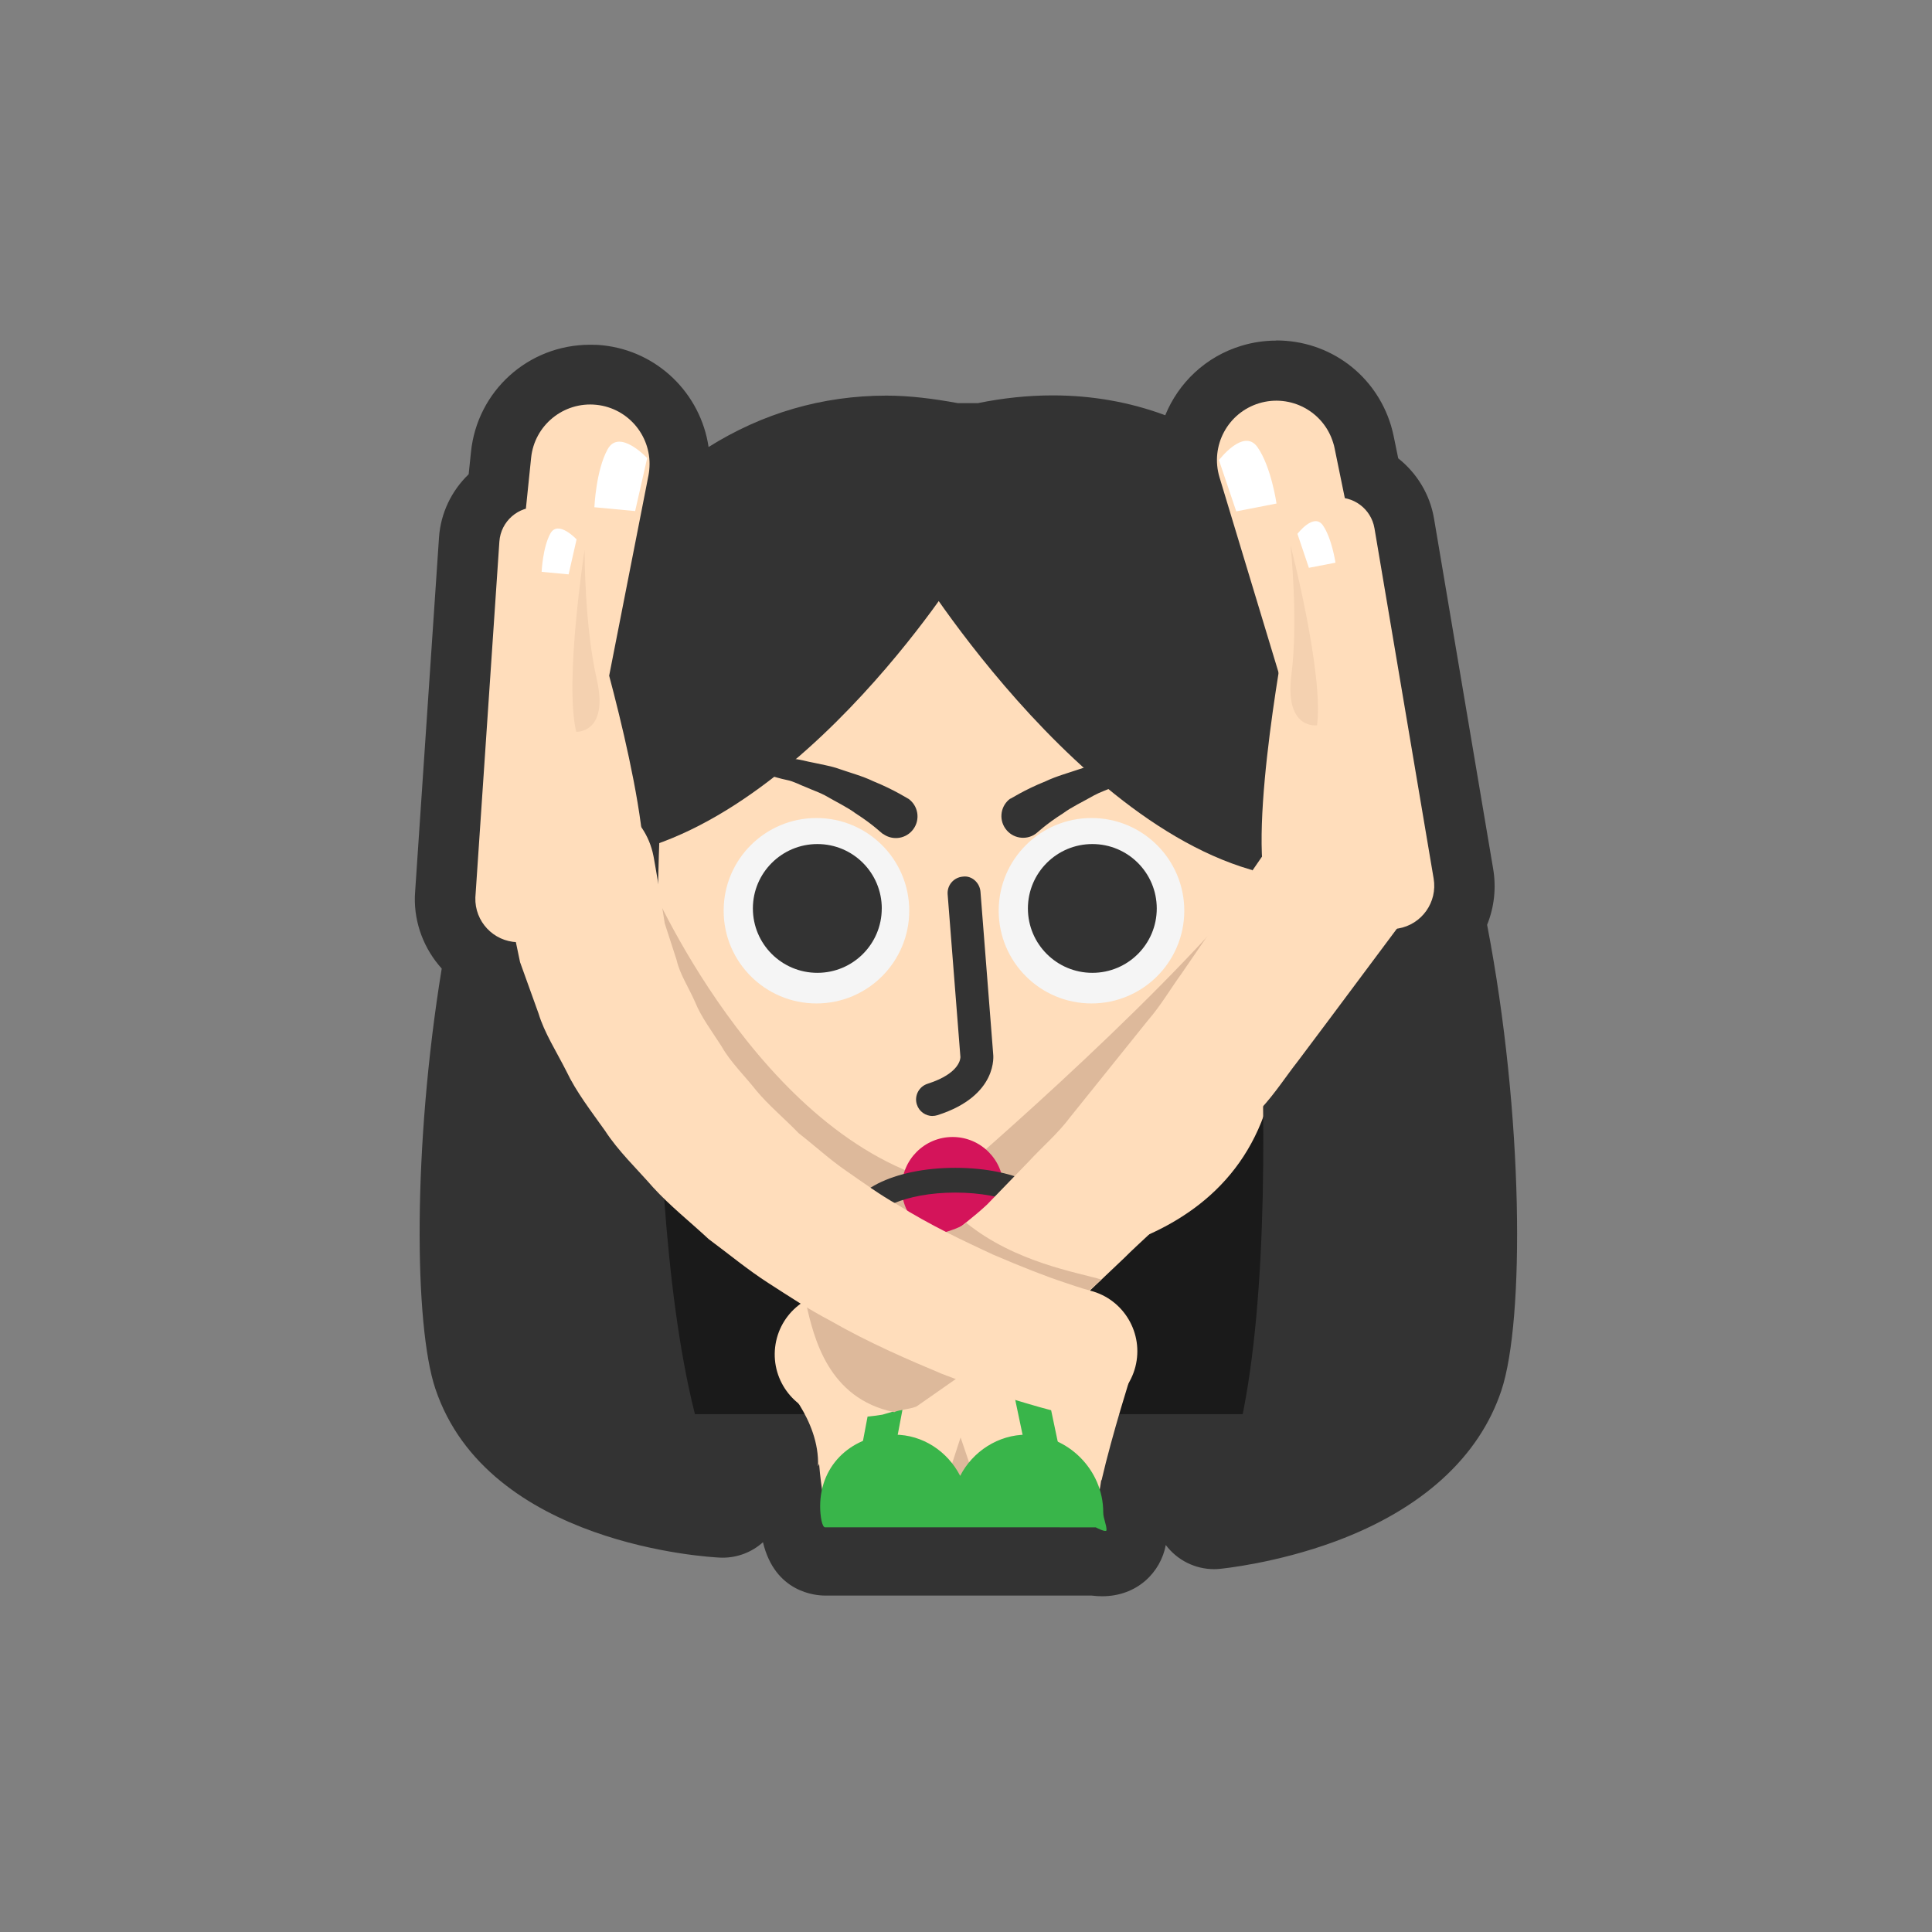 <?xml version="1.0" encoding="utf-8"?>
<!-- Generator: Adobe Illustrator 16.0.0, SVG Export Plug-In . SVG Version: 6.00 Build 0)  -->
<!DOCTYPE svg PUBLIC "-//W3C//DTD SVG 1.1//EN" "http://www.w3.org/Graphics/SVG/1.1/DTD/svg11.dtd">
<svg version="1.1" id="Layer_1" xmlns="http://www.w3.org/2000/svg" xmlns:xlink="http://www.w3.org/1999/xlink" x="0px" y="0px"
	 width="256px" height="256px" viewBox="0 0 256 256" enable-background="new 0 0 256 256" xml:space="preserve">
<rect x="0" y="0" width="256" height="256" fill="#808080" stroke="none"/>
<path fill="#333333" d="M146.048,207.466c-0.358,0-0.748-0.028-1.163-0.085H109.33c-2.126,0-4.658-1.25-4.658-7.22
	c0-0.761,0.063-1.81,0.2-2.729c-0.044-0.311-0.088-0.641-0.13-0.99c-0.246-0.551-0.372-1.15-0.347-1.791
	c0.03-0.799-0.082-1.6-0.236-2.25H97.5c0.532,1.42,1.134,2.801,1.833,4.19c0.633,1.271,0.55,2.78-0.224,3.97
	c-0.74,1.141-2.01,1.82-3.36,1.82h-0.18c-1.14-0.05-28.02-1.449-34.09-19.67c-2.32-6.95-3.06-30.46,1.36-55.82
	c-2.44-1.86-3.95-4.82-3.86-8.01c0-0.14,0.01-0.3,0.02-0.45l3.16-46.92c0.18-2.7,1.6-5.12,3.75-6.63l0.47-4.55
	c0.61-6.06,5.69-10.63,11.8-10.63c0.4,0,0.81,0.02,1.21,0.06c6.5,0.67,11.24,6.51,10.6,13.04c-0.03,0.35-0.09,0.86-0.15,1.18
	l-0.78,4c8.11-7.62,17.62-11.46,28.41-11.46c2.94,0,6,0.3,9.11,0.88h3.399c3.24-0.68,6.44-1.03,9.521-1.03
	c6.28,0,12.21,1.42,17.72,4.24c0.16-4.92,3.43-9.47,8.44-10.98c1.12-0.33,2.271-0.51,3.43-0.51c5.271,0,9.841,3.4,11.36,8.45
	c0.1,0.33,0.189,0.68,0.26,1.02l0.93,4.54c2.271,1.3,3.92,3.56,4.381,6.22l7.84,46.45c0.359,2.17-0.01,4.36-1.03,6.25
	c5.25,26.301,4.899,53.051,2.271,60.94c-6.041,18.09-32.761,20.819-33.891,20.93c-0.13,0.011-0.26,0.021-0.38,0.021
	c-1.31,0-2.55-0.65-3.3-1.74c-0.83-1.2-0.93-2.75-0.28-4.051c0.729-1.459,1.44-3.369,2.149-5.709h-8.27
	c-0.42,1.439-0.88,3.22-1.33,5.17c0.2,0.979,0.311,2,0.32,3c0.02,0.17,0.07,0.34,0.109,0.51c0.141,0.6,0.32,1.34,0.32,2.18
	c-0.01,2.061-1.619,4.23-4.57,4.23L146.048,207.466z"/>
<path fill="#333333" d="M169.126,53.093c3.38,0,6.507,2.19,7.535,5.6c0.069,0.226,0.14,0.465,0.18,0.695l1.36,6.63
	c1.97,0.367,3.57,1.906,3.93,3.965l7.85,46.435c0.301,1.766-0.239,3.48-1.34,4.733c5.561,26.61,5.07,53.52,2.73,60.52
	c-5.27,15.82-30.471,18.21-30.471,18.21c1.601-3.18,2.83-7.49,3.771-11.49H148.3c-0.79,2-1.696,5.51-2.352,8.351l-0.026-0.601
	c-0.074,0.521-0.146,1.021-0.205,1.351c0.303,0.96,0.467,2.1,0.467,3.159c0,0.82,0.436,1.851,0.437,2.61
	c0,0.181-0.271,0.23-0.57,0.23c-0.397,0-0.856-0.08-0.864-0.08H109.33c-0.41,0-0.656-1.95-0.656-3.229
	c0-0.781,0.092-1.971,0.252-2.671c-0.148-0.979-0.29-2.01-0.384-3.27l-0.15,0.58c0.102-2.58-0.744-5.4-1.763-6.4H92.08
	c1.018,4,2.23,7.09,3.678,9.979c0,0-25.198-1.119-30.476-16.939c-2.23-6.689-2.78-31.35,2.027-56.75c-2.56-0.65-4.41-2.99-4.32-5.73
	c0-0.06,0-0.14,0.01-0.2l3.16-46.98c0.14-2.1,1.6-3.78,3.51-4.33l0.69-6.72c0.41-4.05,3.83-7.04,7.82-7.04
	c0.27,0,0.54,0.01,0.81,0.04c4.32,0.45,7.47,4.38,7.02,8.7c-0.02,0.23-0.06,0.61-0.11,0.84L82.06,83.2
	c8.17-13.423,19.62-22.67,35.42-22.667c2.77,0,5.68,0.285,8.73,0.88h4.21c3.18-0.7,6.21-1.033,9.09-1.032
	c9.42,0,17.28,3.54,23.82,9.18l-1.75-6.28c-1.26-4.16,1.09-8.55,5.25-9.81c0.75-0.23,1.52-0.34,2.27-0.34"/>
<path fill="#333333" d="M169.1,45.131c-1.55,0-3.1,0.23-4.59,0.68c-4.77,1.44-8.359,4.93-10.109,9.21
	c-4.721-1.75-9.711-2.63-14.91-2.63c-3.221,0-6.561,0.34-9.93,1.03h-2.621c-3.22-0.59-6.4-1-9.47-1c-8.542,0-16.47,2.35-23.58,6.81
	c-1.04-7.03-6.71-12.72-14.07-13.48c-0.55-0.06-1.1-0.07-1.635-0.07c-8.17,0-14.96,6.12-15.78,14.23l-0.305,2.93
	c-2.26,2.17-3.71,5.14-3.93,8.38l-3.16,46.88c-0.02,0.24-0.03,0.48-0.04,0.71c-0.09,3.59,1.26,6.98,3.56,9.53
	c-3.85,23.58-3.653,47.25-0.854,55.64c6.94,20.801,36.46,22.351,37.71,22.41c0.12,0.01,0.24,0.01,0.36,0.01
	c1.998,0,3.9-0.739,5.35-2.049c1.59,6.68,6.99,7.069,8.22,7.069h35.31c0.49,0.06,0.96,0.09,1.41,0.09c4.72,0,7.78-3.25,8.435-6.79
	c1.521,2.021,3.891,3.2,6.4,3.2c0.25,0,0.51-0.01,0.76-0.04c0.301-0.029,7.43-0.73,15.28-3.63c11.46-4.24,19.08-11.16,22.03-20.01
	c3.08-9.25,2.979-36.38-1.891-61.7c0.94-2.32,1.23-4.88,0.801-7.42l-7.841-46.44c-0.55-3.21-2.29-6.01-4.739-7.95l-0.601-2.93
	l-0.01-0.05c-0.091-0.44-0.21-0.89-0.341-1.35c-2.039-6.75-8.139-11.29-15.199-11.29L169.1,45.131z"/>
<circle fill="#333333" cx="146.6" cy="202.771" r="4"/>
<path fill="#333333" d="M146.6,194.771c-4.42,0-8,3.58-8,8v0.01c0,4.42,3.58,8,8,8s8-3.58,8-8s-3.586-8-8-8V194.771z"/>
<path fill="#1A1A1A" d="M79.204,101.672l3.584,85.71h90.428l2.509-58.444l-12.92-48.444L79.204,101.672z"/>
<path fill="#FFDDBB" d="M109.52,200.516c0,0-6.94-28.135,14.177-22.135h9.854c17.471-6,12.04,19.68,12.04,19.68"/>
<path fill="#FFDDBB" d="M128.62,178.146c0,4.754-0.948,6.694-5,6.694c-4.052,0-5-1.94-5-6.69v-17.219c0-4.75,0.948-8.611,5-8.611
	c4.052,0,5,3.861,5,8.621v17.229V178.146z"/>
<path fill="#D3BD8D" d="M162.775,120.712c0,8.354,1.207,15.127,7.068,15.127s14.146-1.569,14.146-15.13
	c0-8.37-4.744-15.13-10.604-15.13c-5.864,0-10.61,6.76-10.61,15.12V120.712z"/>
<path fill="#C69C6D" d="M164.527,120.657c0.031-2.345,0.507-5.012,1.662-7.277c0.57-1.15,1.313-2.28,2.355-3.248
	c1.03-0.947,2.514-1.76,4.215-1.785c0.654,0.068,0.523,0.007,1.135,0.135c0.492,0.103,0.91,0.25,1.234,0.413
	c0.721,0.315,1.311,0.77,1.85,1.237c1.041,0.968,1.601,2.097,2.16,3.248c1.16,2.32,1.471,4.824,1.471,7.332v0.283
	c0,1.643-1.101,2.992-2.74,3.012c-1.65,0.018-2.891-1.295-2.91-2.933c0-0.12,0.05-0.252,0.061-0.362
	c0.18-1.653,0.06-3.457-0.48-4.966c-0.5-1.585-1.51-2.574-1.79-2.673c-0.181-0.094-0.66-0.08-1.25,0.315
	c-0.56,0.4,0.64,1.054,0.149,1.824c-1,1.602-0.049,3.392-0.049,5.556v0.09c0,0.96-2.761,1.658-3.721,1.553
	c-0.91-0.09-3.38-0.86-3.38-1.75L164.527,120.657z"/>
<path fill="#D3BD8D" d="M92.6,120.712c0,8.354-1.216,15.127-7.075,15.127s-14.145-1.569-14.145-15.13
	c0-8.37,4.742-15.13,10.605-15.13c5.86,0,10.614,6.76,10.614,15.12L92.6,120.712z"/>
<path fill="#C69C6D" d="M90.84,120.657c-0.03-2.345-0.507-5.012-1.653-7.277c-0.58-1.15-1.32-2.28-2.36-3.248
	c-1.032-0.947-2.505-1.76-4.22-1.785c-0.646,0.068-0.518,0.007-1.123,0.135c-0.494,0.103-0.922,0.25-1.238,0.413
	c-0.73,0.315-1.316,0.77-1.857,1.237c-1.05,0.968-1.16,2.097-1.74,3.248c-1.15,2.32-1.03,4.824-1.03,7.332v0.283
	c0,1.643,0.66,2.992,2.3,3.012c1.65,0.018,2.68-1.295,2.7-2.933c0-0.12-0.18-0.252-0.19-0.362c-0.18-1.653-0.12-3.457,0.42-4.966
	c0.5-1.585,1.49-2.574,1.77-2.673c0.17-0.094,0.63-0.08,1.22,0.315c0.58,0.4,2.29,1.054,2.78,1.824c1,1.602,2.97,3.392,2.97,5.556
	v0.09c0,0.96-0.18,1.658,0.78,1.553c0.9-0.09,0.44-0.86,0.43-1.75L90.84,120.657z"/>
<path fill="#FFDDBB" d="M169.43,135.646c0,29.732-28.563,32.299-41.308,32.299c-14.5,0-41.305-2.565-41.305-32.299
	c0-29.726-3.074-67.891,41.305-67.891C172.945,67.756,169.43,105.921,169.43,135.646L169.43,135.646z"/>
<path fill="#333333" d="M123.575,147.877c-0.928,0-1.793-0.592-2.086-1.525c-0.37-1.149,0.27-2.379,1.42-2.748
	c4.4-1.401,4.35-3.455,4.35-3.547l-1.69-21.538c-0.1-1.21,0.8-2.26,2-2.36c1.18-0.18,2.26,0.8,2.35,2.01l1.681,21.479
	c0.01,0.07,0.75,5.531-7.391,8.121c-0.22,0.069-0.45,0.1-0.66,0.1L123.575,147.877z"/>
<path fill="#DDB99B" d="M85.897,116.433c0,0,14.59,34.44,39.473,40.424c0,0,27.03-22.959,40.664-39.706l4.31,5.5l-40.188,53.583
	l-38.275-30.859l-6.45-27.987"/>
<path fill="#D4145A" d="M132.96,157.4c0,3.718-3.015,6.738-6.734,6.738c-3.725,0-6.74-3.021-6.74-6.74c0-3.721,3.016-6.74,6.74-6.74
	c3.719,0,6.734,3.02,6.734,6.74V157.4z"/>
<path fill="#F5F5F5" d="M120.48,120.667c0,6.788-5.507,12.294-12.292,12.294c-6.795,0-12.3-5.5-12.3-12.29s5.505-12.28,12.3-12.28
	c6.786,0,12.293,5.5,12.293,12.29L120.48,120.667z"/>
<path fill="#333333" d="M116.837,120.375c0,4.716-3.818,8.53-8.53,8.53c-4.72,0-8.546-3.814-8.546-8.53s3.83-8.534,8.55-8.534
	s8.53,3.82,8.53,8.54L116.837,120.375z"/>
<path fill="#F5F5F5" d="M156.925,120.667c0,6.788-5.506,12.294-12.293,12.294c-6.793,0-12.3-5.5-12.3-12.29s5.507-12.28,12.3-12.28
	c6.787,0,12.293,5.5,12.293,12.29V120.667z"/>
<path fill="#333333" d="M153.277,120.375c0,4.716-3.817,8.53-8.534,8.53c-4.714,0-8.54-3.814-8.54-8.53s3.826-8.534,8.54-8.534
	c4.717,0,8.534,3.82,8.534,8.54V120.375z"/>
<path fill="#333333" d="M87.546,107.017c0,0-3.508,67.398,8.215,90.842c0,0-25.19-0.631-30.47-16.45
	c-5.27-15.81-1.17-132.03,60.93-121.03h4.21c62.1-11,66.199,105.221,60.939,121.03c-5.27,15.819-30.471,17.96-30.471,17.96
	c11.721-23.45,4-96.43,4-96.43l-25.4-30.272l-24.399-1.178l-27.55,35.52L87.546,107.017z"/>
<path fill="#333333" d="M139.326,163.68c-0.91,0-1.645-0.732-1.645-1.642c0-1.638-4.32-4.015-11.094-4.015
	c-6.78,0-11.104,2.377-11.104,4.015c0,0.907-0.736,1.642-1.64,1.642c-0.91,0-1.644-0.732-1.644-1.642
	c0-4.16,6.184-7.295,14.387-7.295c8.195,0,14.377,3.136,14.377,7.295c0.002,0.907-0.735,1.642-1.64,1.642H139.326z"/>
<path fill="#333333" d="M126.806,76.122c0,0-25.116,39.588-52.87,37.678l29.437-40.765l24.746-5.645l-1.32,8.732H126.806z"/>
<path fill="#333333" d="M121.62,75.532c0,0,26.626,42.814,54.38,40.9l-27.793-43.397l-26.588-5.278L121.62,75.532L121.62,75.532z"/>
<path fill="#333333" d="M133.866,105.84c-0.076,0.09,1.829-1.175,4.704-2.325c1.4-0.672,3.16-1.147,4.971-1.768
	c0.92-0.286,1.92-0.44,2.891-0.664c1-0.164,1.959-0.51,3-0.534c2.06-0.05,4.049-0.51,5.949-0.17c1.88,0.28,3.65,0.21,5.061,0.74
	l4.689,1.54c0,0-1.93-0.26-4.82-0.66c-1.41-0.27-3.109,0.13-4.869,0.18c-1.771-0.01-3.59,0.8-5.4,1.16
	c-0.9,0.18-1.75,0.67-2.609,0.98c-0.83,0.37-1.69,0.65-2.461,1.07c-1.529,0.87-2.99,1.55-4.109,2.38
	c-2.351,1.48-3.521,2.67-3.631,2.71c-1.289,0.92-3.08,0.62-4-0.67c-0.93-1.29-0.629-3.09,0.66-4.01L133.866,105.84z"/>
<path fill="#333333" d="M116.986,110.503c-0.104-0.038-1.26-1.223-3.595-2.715c-1.11-0.828-2.56-1.512-4.07-2.39
	c-0.77-0.41-1.62-0.69-2.45-1.063c-0.85-0.312-1.69-0.805-2.6-0.98c-1.79-0.358-3.61-1.164-5.37-1.16
	c-1.75-0.046-3.45-0.448-4.86-0.178c-2.87,0.394-4.79,0.65-4.79,0.65s1.86-0.615,4.66-1.53c1.41-0.55,3.18-0.472,5.05-0.75
	c1.89-0.346,3.87,0.118,5.92,0.16c1.04,0.016,1.99,0.363,2.98,0.527c0.98,0.227,1.97,0.38,2.89,0.663
	c1.8,0.63,3.56,1.096,4.95,1.776c2.86,1.157,4.76,2.422,4.68,2.333c1.29,0.935,1.58,2.724,0.65,4.01
	c-0.93,1.288-2.72,1.577-4.01,0.647H116.986z"/>
<path fill="#DDB99B" d="M127.284,190.464l-2.244,6.88l4.668,0.268L127.284,190.464z"/>
<path fill="#39B54A" d="M66.5,194.38h-0.063H66.5L66.5,194.38z M102.71,194.38h0.063H102.71z M115.806,197.2
	c-0.137,0-0.273-0.017-0.412-0.042c-1.188-0.227-1.97-1.37-1.742-2.559l3.77-19.912c0.224-1.19,1.394-1.967,2.556-1.742
	c1.186,0.226,1.97,1.363,1.742,2.554l-3.77,19.91c-0.195,1.05-1.113,1.78-2.144,1.78V197.2z M138.76,197.2
	c-1.013,0-1.92-0.707-2.138-1.74l-4.304-20.456c-0.25-1.18,0.5-2.34,1.69-2.59c1.16-0.271,2.33,0.505,2.591,1.691l4.299,20.455
	c0.25,1.18-0.51,2.342-1.689,2.59c-0.15,0.033-0.311,0.05-0.46,0.05H138.76z"/>
<path fill="#FFDDBB" d="M112.48,171.393c-0.034-0.017,0.44,0.06,0.952,0.06c0.053-0.19-0.115-0.32,0.035-0.282
	c0.787-0.333,1.736-0.71,2.846-1.066c1.16-0.539,2.61-1.545,4.13-2.385c1.546-0.729,3.177-2.17,4.91-3.59
	c1.718-1.46,3.6-2.8,5.43-4.51c1.785-1.83,3.615-3.73,5.48-5.66c1.825-1.99,3.879-3.71,5.569-5.97
	c3.498-4.351,6.992-8.7,10.271-12.78c1.703-1.96,3.023-4.23,4.443-6.18c1.377-2,2.68-3.9,3.875-5.65l8.016-11.64l0.349-0.521
	c3.157-4.59,9.44-5.75,14.022-2.59c4.59,3.16,5.74,9.43,2.58,14.01c-0.07,0.09-0.149,0.23-0.22,0.32l-8.88,11.9
	c-1.33,1.779-2.78,3.709-4.311,5.75c-1.58,2.01-3.01,4.26-4.939,6.34c-3.71,4.25-7.65,8.79-11.6,13.32
	c-1.9,2.299-4.36,4.299-6.48,6.43c-2.2,2.08-4.35,4.13-6.439,6.109c-2.221,1.91-4.67,3.58-6.83,5.25
	c-2.2,1.631-4.2,3.221-6.61,4.371c-2.31,1.189-4.25,2.359-6.31,3.209c-2.24,0.76-4.23,1.351-5.84,1.811
	c-2.35,0.4-4.52,0.41-5.81,0.38l-1.12-0.13c-4.54-0.52-7.81-4.631-7.29-9.18c0.52-4.541,4.62-7.801,9.17-7.291l0.17,0.03l0.39,0.05
	L112.48,171.393z"/>
<path fill="#FFDDBB" d="M103.42,182.9c0,0,5.214,5.173,4.972,11.388l3.705-8.25L103.42,182.9L103.42,182.9z"/>
<path fill="#FFDDBB" d="M150.016,181.732c0,0-2.636,8.246-4.066,14.466l-2.51-12.194l6.569-2.27L150.016,181.732z"/>
<path fill="#DDB99B" d="M121.194,164.813c-1.752,1.512-3.402,2.957-4.938,4.295c-1.525,1.158-2.94,2.229-4.188,3.176
	c-1.28,1.047-0.094-0.35-0.932,0.246c-1.227,0.75-0.467-1.064-0.36-0.838c0.052,0.025,0.104-0.383,0.122-0.354
	c1.584-3.972-1.57,0.918-1.557,0.833c0.48-3.43-0.96-0.601-0.96-0.601l-0.71,1.201c-0.13,0.029-0.7,0.09-0.83,0.119
	c1.01,4.301,2.85,12.43,11.66,14.23c0.6-0.34,2.52-0.439,3.05-0.83c1.56-1.08,3.31-2.311,5.22-3.65c1.75-1.399,3.64-2.899,5.64-4.5
	c1.979-1.609,5.601-1.6,7.569-3.449c1.021-0.92,4.92-4.19,5.98-5.141c-3.18-0.949-11.46-2.27-17.94-7.529
	c-1.3,1.209-5.56,1.72-6.8,2.81L121.194,164.813z"/>
<path fill="#FFDDBB" d="M140.286,187.115c0.123,0.027-1.675-0.383-4.418-1.21c-2.744-0.798-6.533-2.113-11.033-3.854
	c-4.447-1.868-9.63-4.073-14.924-7.114c-2.7-1.405-5.35-3.162-8.07-4.91c-2.71-1.734-5.29-3.875-7.94-5.842
	c-2.46-2.287-5.09-4.369-7.35-6.838c-2.2-2.524-4.61-4.791-6.39-7.533c-1.88-2.646-3.81-5.129-5.11-7.869
	c-1.36-2.68-2.92-5.096-3.69-7.646c-0.9-2.495-1.72-4.776-2.45-6.807c-0.44-2.102-0.83-3.94-1.14-5.444
	c-0.59-3.03-0.94-4.77-0.94-4.77c-1.06-5.46,2.49-10.74,7.94-11.81c5.45-1.07,10.74,2.48,11.81,7.93c0.02,0.07,0.03,0.13,0.04,0.2
	l0.26,1.48c0,0,0.21,1.23,0.58,3.38l0.62,3.89c0.47,1.44,1,3.07,1.57,4.85c0.41,1.84,1.57,3.58,2.44,5.55
	c0.81,2.01,2.23,3.88,3.52,5.899c1.18,2.091,3.05,3.881,4.64,5.9c1.65,1.971,3.74,3.7,5.59,5.62c2.14,1.66,4.12,3.5,6.35,5.021
	c2.22,1.539,4.37,3.109,6.65,4.39c4.4,2.771,8.87,4.86,12.69,6.64c3.869,1.66,7.14,2.94,9.439,3.69c2.271,0.79,3.41,1.09,3.53,1.12
	c4.42,1.14,7.08,5.66,5.94,10.09c-1.15,4.43-5.66,7.08-10.101,5.939L140.286,187.115z"/>
<path fill="#FFDDBB" d="M176.84,59.388l9.348,45.59c0.64,3.106-1.363,6.143-4.476,6.777c-2.922,0.604-5.79-1.16-6.646-3.96
	l-13.475-44.55c-1.258-4.166,1.096-8.556,5.256-9.815c4.16-1.253,8.555,1.094,9.813,5.262
	C176.73,58.918,176.801,59.157,176.84,59.388L176.84,59.388z"/>
<path fill="#FFDDBB" d="M182.122,69.982l7.844,46.435c0.527,3.122-1.573,6.086-4.7,6.614c-3.125,0.53-6.09-1.58-6.617-4.69
	c-0.008-0.07-0.025-0.15-0.03-0.21l-6.136-46.69c-0.355-2.67,1.529-5.12,4.194-5.47c2.61-0.35,5.005,1.45,5.445,4.02V69.982z"/>
<path fill="#FFDDBB" d="M170.613,82.31c0,0-5.399,27.81-2.678,35.86c2.715,8.056,6.92,9.294,12.474,7.793
	c5.55-1.487,11.649-12.595,3.93-29.885c0,0-5.12-16.307-13.729-13.77L170.613,82.31z"/>
<path fill="#FFFFFF" d="M161.52,60.967c0,0,3.276-4.327,5.101-1.72c1.827,2.597,2.524,7.473,2.524,7.473l-5.336,1.038l-2.291-6.79
	L161.52,60.967z M171.917,70.742c0,0,2.166-2.854,3.37-1.136c1.197,1.72,1.67,4.953,1.67,4.953l-3.523,0.68l-1.517-4.5V70.742z"/>
<path fill="#F4D1B0" d="M170.993,72.214c0,0,4.44,17.095,3.519,23.89c0,0-4.32,0.64-3.391-6.7c0.93-7.348-0.12-17.19-0.12-17.19
	H170.993z"/>
<path fill="#FFDDBB" d="M85.927,62.99l-8.963,45.668c-0.61,3.11-3.63,5.14-6.734,4.532c-2.936-0.576-4.902-3.313-4.615-6.227
	l4.76-46.294c0.44-4.33,4.313-7.47,8.633-7.03c4.32,0.44,7.467,4.31,7.02,8.64c-0.017,0.23-0.06,0.48-0.1,0.71L85.927,62.99z
	 M75.913,72.216l-1.453,47.07c-0.094,3.16-2.744,5.655-5.912,5.56c-3.174-0.104-5.66-2.75-5.56-5.915c0-0.06,0.005-0.14,0.013-0.2
	l3.17-46.98c0.19-2.68,2.51-4.71,5.2-4.53c2.62,0.17,4.63,2.41,4.55,5.01L75.913,72.216z M78.853,82.854
	c0,0,8.143,27.134,6.242,35.422c-1.898,8.276-5.963,9.927-11.635,8.988c-5.682-0.927-12.855-11.37-6.898-29.345
	c0,0,3.466-16.74,12.29-15.07L78.853,82.854z"/>
<path fill="#FFFFFF" d="M85.763,60.707c0,0-3.688-3.974-5.238-1.196c-1.555,2.771-1.766,7.7-1.766,7.7l5.4,0.51l1.59-7
	L85.763,60.707z M76.4,71.472c0,0-2.437-2.62-3.466-0.79c-1.025,1.835-1.164,5.09-1.164,5.09l3.574,0.335L76.4,71.472L76.4,71.472z"
	/>
<path fill="#F4D1B0" d="M77.464,72.854c0,0-2.71,17.45-1.11,24.116c0,0,4.366,0.21,2.714-7.006
	C77.413,82.754,77.464,72.854,77.464,72.854z"/>
<path fill="none" stroke="#333333" stroke-width="0.75" stroke-linecap="round" stroke-linejoin="round" stroke-miterlimit="10" d="
	M85.897,116.433"/>
<path fill="#39B54A" d="M145.186,202.38c0.012,0,1.435,0.769,1.435,0.36v0.003c0-0.755-0.437-1.536-0.437-2.354
	c0-5.68-4.75-10.289-10.16-10.289c-3.75,0-7.146,2.229-8.797,5.459c-1.654-3.229-4.95-5.459-8.698-5.459
	c-5.424,0-9.855,3.81-9.855,9.489c0,1.28,0.247,2.79,0.657,2.79L145.186,202.38L145.186,202.38z"/>
</svg>
